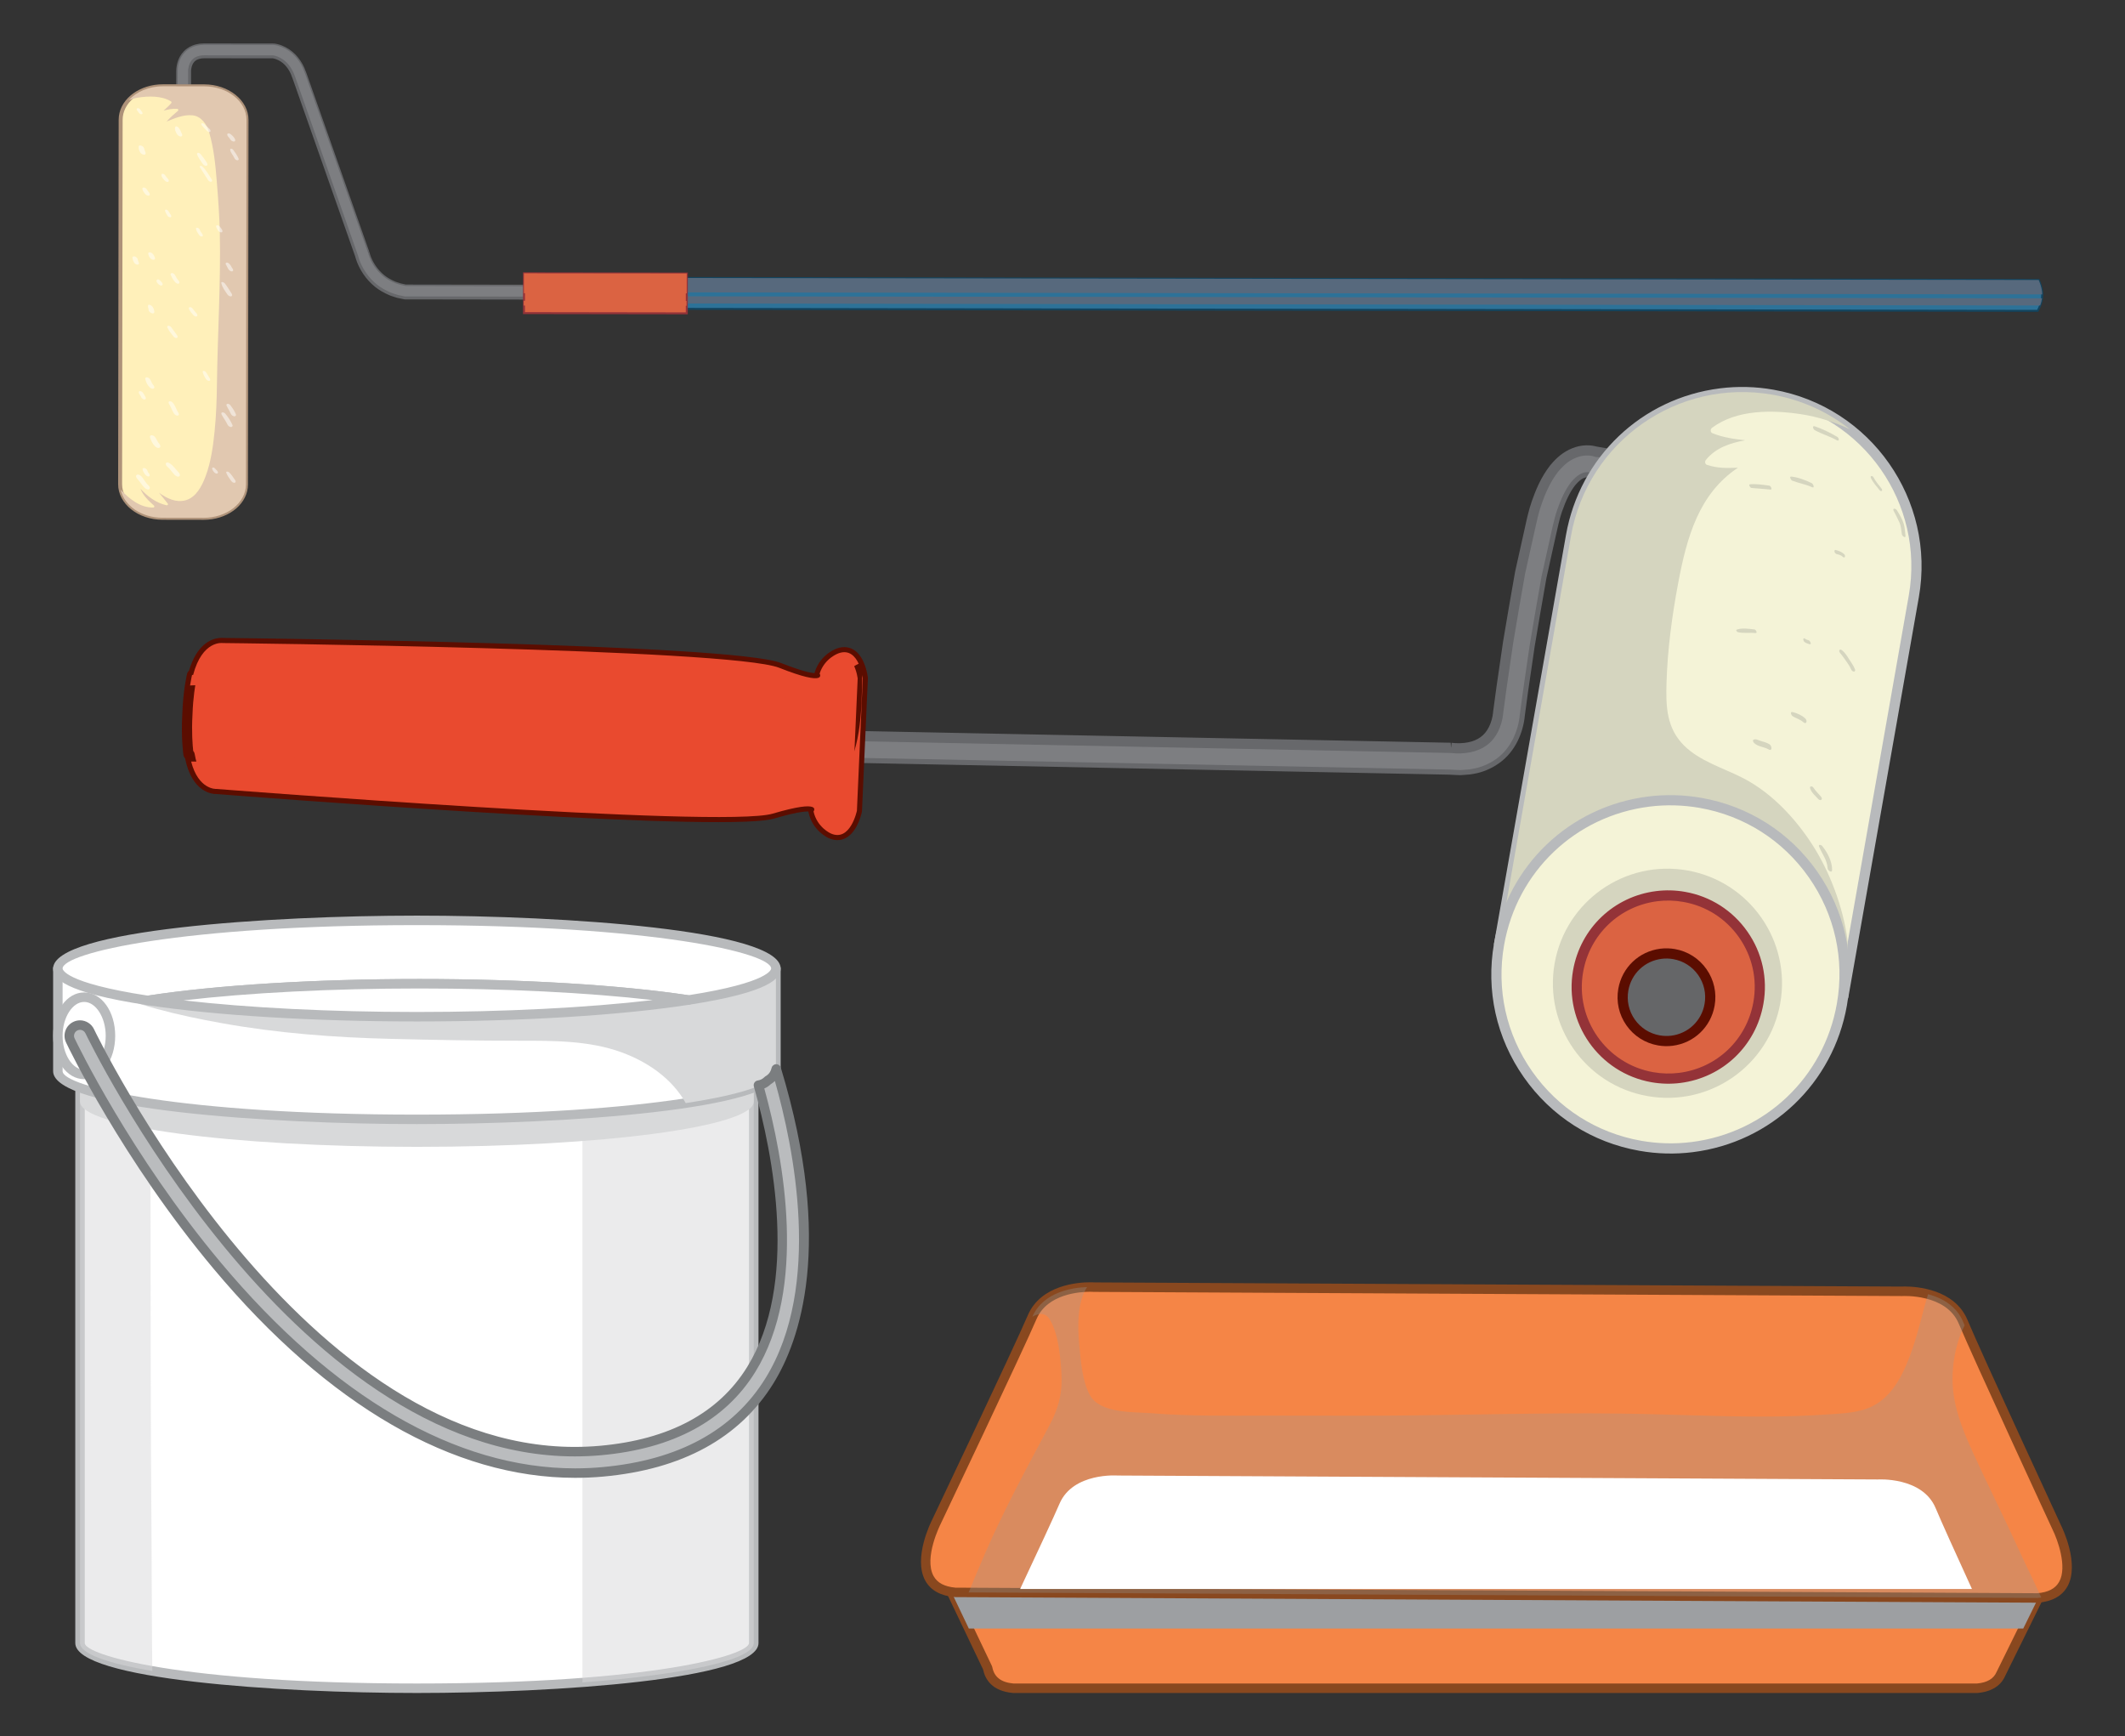 <?xml version="1.0" encoding="utf-8"?>
<!-- Generator: Adobe Illustrator 27.5.0, SVG Export Plug-In . SVG Version: 6.00 Build 0)  -->
<svg version="1.1" id="Layer_1" xmlns="http://www.w3.org/2000/svg" xmlns:xlink="http://www.w3.org/1999/xlink" x="0px" y="0px"
	 viewBox="0 0 407.956 333.294" style="enable-background:new 0 0 407.956 333.294;" xml:space="preserve">
<rect x="0" y="0" width="407.956" height="333.294" fill="#333333" stroke="none"/>
<g>
	<g>
		<g>
			<g>
				<g>
					<path style="fill:#7D7E81;" d="M124.421,54.972l-0.004,2.28c0,0-7.991-0.014-19.977-0.03c-5.994-0.009-12.986-0.02-20.479-0.03
						c-1.873-0.004-3.777-0.006-5.704-0.008l-0.404,0l-0.159-0.002l-0.134-0.028l-0.222-0.046l-0.778-0.164
						c-0.261-0.045-0.515-0.136-0.769-0.218c-0.256-0.084-0.513-0.164-0.767-0.255c-0.998-0.418-1.973-0.934-2.834-1.629
						c-0.856-0.694-1.612-1.513-2.227-2.427c-0.612-0.923-1.102-1.898-1.427-3.003l-0.056-0.203
						c-0.008-0.033,0.001-0.003-0.027-0.085l-0.124-0.354l-0.248-0.704l-0.497-1.412l-0.994-2.827
						c-2.652-7.543-5.305-15.083-7.792-22.153c-0.621-1.767-1.232-3.505-1.831-5.206c-0.301-0.843-0.594-1.736-0.881-2.405
						c-0.313-0.703-0.732-1.318-1.225-1.825c-0.493-0.504-1.081-0.882-1.696-1.121c-0.154-0.059-0.309-0.109-0.461-0.145
						c-0.077-0.019-0.149-0.035-0.218-0.048c-0.096-0.014-0.029-0.007-0.122-0.01c-0.409,0-0.818,0-1.221-0.001
						c-1.615-0.002-3.176-0.006-4.674-0.007c-1.498-0.002-2.935-0.004-4.301-0.006c-0.682-0.002-1.347-0.004-1.994-0.003
						c-0.321,0.001-0.64-0.001-0.951,0.001c-0.127,0.007-0.251,0.015-0.374,0.023l-0.186,0.01l-0.169,0.035
						c-0.926,0.151-1.469,0.627-1.791,1.3c-0.158,0.337-0.251,0.723-0.289,1.087c-0.009,0.085-0.014,0.193-0.016,0.232
						c0,0.123,0,0.245,0.001,0.364c-0.001,0.232-0.002,0.455-0.001,0.672c-0.005,3.497-0.009,5.495-0.009,5.495l-2.279-0.003
						c0,0,0.002-1.998,0.008-5.495c0.001-0.217,0.001-0.443,0.001-0.672c0.001-0.112,0.001-0.224-0.001-0.337
						c0.003-0.194,0.012-0.325,0.028-0.479c0.062-0.595,0.204-1.207,0.491-1.828c0.285-0.615,0.739-1.231,1.357-1.696
						c0.612-0.462,1.364-0.781,2.105-0.885l0.281-0.053l0.276-0.017c0.184-0.011,0.371-0.022,0.559-0.033
						c0.315,0.001,0.636,0,0.96,0.001c0.646,0.001,1.312,0.002,1.995,0.002c1.366,0.003,2.802,0.004,4.301,0.006
						c1.497,0.003,3.057,0.004,4.675,0.008c0.402,0,0.811,0.002,1.221,0.003c0.112-0.009,0.384,0.018,0.492,0.041
						c0.136,0.022,0.264,0.05,0.388,0.081c0.25,0.062,0.491,0.139,0.726,0.228c0.939,0.362,1.804,0.928,2.513,1.651
						c0.705,0.722,1.271,1.577,1.675,2.482c0.405,0.951,0.657,1.758,0.964,2.612c0.598,1.7,1.209,3.437,1.831,5.203
						c2.485,7.064,5.136,14.6,7.785,22.136l0.993,2.825l0.496,1.411l0.248,0.705l0.124,0.352c0.011,0.036,0.069,0.18,0.085,0.27
						l0.042,0.156c0.233,0.806,0.641,1.629,1.125,2.353c0.491,0.728,1.087,1.373,1.757,1.92c0.675,0.544,1.447,0.946,2.242,1.286
						l0.62,0.203c0.207,0.067,0.41,0.145,0.629,0.177l0.642,0.137l0.133,0.028c0.034,0.007,0.056,0.011,0.064,0.009l0.318,0.001
						c1.929,0.002,3.832,0.004,5.706,0.009c7.492,0.011,14.484,0.021,20.478,0.03C116.429,54.96,124.421,54.972,124.421,54.972z"/>
					<path style="fill:#67686B;" d="M124.7,57.287c-0.017,0.141-0.137,0.25-0.284,0.249l-46.724-0.069
						c-0.019,0-0.038-0.001-0.056-0.007l-1.134-0.238c-0.231-0.038-0.458-0.114-0.679-0.186l-0.366-0.119
						c-0.176-0.058-0.353-0.115-0.528-0.177c-1.184-0.497-2.134-1.044-2.918-1.676c-0.89-0.721-1.658-1.559-2.284-2.492
						c-0.676-1.015-1.154-2.023-1.465-3.08l-0.077-0.275L56.698,16.561c-0.077-0.218-0.155-0.441-0.234-0.662
						c-0.222-0.636-0.432-1.238-0.641-1.724c-0.291-0.657-0.684-1.244-1.166-1.739c-0.449-0.458-1.001-0.823-1.596-1.053
						c-0.148-0.057-0.291-0.102-0.425-0.134c-0.072-0.018-0.137-0.033-0.201-0.044l-0.048-0.007l-0.322,0.001l-12.842-0.017
						l-0.525,0.03l-0.148,0.031c-0.775,0.127-1.278,0.491-1.591,1.144c-0.125,0.264-0.214,0.587-0.256,0.931l-0.007,0.062
						c-0.009,0.078-0.012,0.174-0.014,0.212l-0.008,6.522c-0.004,0.157-0.128,0.287-0.286,0.285l-2.28-0.003
						c-0.157,0.001-0.284-0.127-0.285-0.285l0.009-6.5c0.002-0.21,0.013-0.348,0.028-0.511l0.014-0.123
						c0.08-0.653,0.244-1.24,0.502-1.797c0.234-0.502,0.674-1.225,1.444-1.805c0.655-0.494,1.449-0.828,2.236-0.939l0.27-0.051
						L39.2,8.332l13.169,0.017c0.125-0.011,0.426,0.021,0.549,0.047c0.131,0.021,0.265,0.05,0.398,0.084
						c0.254,0.062,0.503,0.14,0.759,0.237c0.978,0.378,1.881,0.972,2.614,1.718c0.708,0.724,1.306,1.611,1.732,2.567
						c0.299,0.7,0.515,1.326,0.725,1.93c0.08,0.233,0.162,0.465,0.247,0.701l11.478,32.633l-0.254,0.139l0.268-0.096
						c0.025,0.069,0.066,0.186,0.082,0.268l0.037,0.136c0.215,0.743,0.592,1.528,1.087,2.267c0.465,0.691,1.037,1.315,1.7,1.857
						c0.571,0.461,1.262,0.858,2.173,1.247l0.727,0.236c0.157,0.053,0.303,0.103,0.453,0.125l0.792,0.172
						c0,0,0.003-0.001,0.005-0.001l46.479,0.069c0.076,0,0.148,0.03,0.202,0.084c0.053,0.053,0.083,0.126,0.082,0.202l-0.003,2.279
						C124.702,57.263,124.701,57.275,124.7,57.287z M77.724,56.896l6.238,0.01l40.17,0.059l0.002-1.708l-46.18-0.068
						c-0.052,0.003-0.101-0.006-0.146-0.019l-0.767-0.162c-0.181-0.027-0.359-0.086-0.531-0.144l-0.748-0.246
						c-0.984-0.419-1.717-0.841-2.33-1.336c-0.709-0.578-1.319-1.245-1.815-1.982c-0.527-0.788-0.93-1.63-1.163-2.431l-0.044-0.163
						c-0.016-0.076-0.046-0.156-0.063-0.205l-1.877-5.337l-9.617-27.339c-0.084-0.236-0.166-0.471-0.248-0.706
						c-0.207-0.595-0.422-1.21-0.709-1.888c-0.398-0.89-0.958-1.72-1.618-2.395c-0.674-0.688-1.509-1.236-2.409-1.584
						c-0.234-0.089-0.461-0.16-0.692-0.217c-0.119-0.03-0.239-0.055-0.366-0.077c-0.101-0.022-0.346-0.045-0.422-0.038L39.216,8.903
						l-0.817,0.049L38.151,9c-0.706,0.101-1.406,0.395-1.986,0.833c-0.675,0.508-1.063,1.145-1.269,1.589
						c-0.232,0.5-0.38,1.032-0.453,1.626l-0.013,0.111c-0.014,0.144-0.023,0.269-0.026,0.454l-0.002,1.007l-0.007,5.208l1.708,0.002
						l0.009-6.246c0.002-0.058,0.008-0.171,0.017-0.263l0.008-0.071c0.05-0.403,0.157-0.787,0.307-1.106
						c0.397-0.828,1.051-1.304,2.003-1.461l0.158-0.033c0.014-0.003,0.029-0.005,0.044-0.005l0.557-0.033l13.205,0.018
						c0.017,0,0.057,0.003,0.072,0.006l0.044,0.007c0.081,0.014,0.162,0.031,0.246,0.053c0.153,0.037,0.32,0.089,0.493,0.155
						c0.671,0.261,1.293,0.67,1.799,1.188c0.53,0.543,0.96,1.186,1.281,1.909c0.218,0.507,0.431,1.118,0.657,1.765
						c0.076,0.219,0.153,0.441,0.231,0.659l11.504,32.705c0.002,0.007,0.013,0.037,0.014,0.046l0.058,0.216
						c0.292,0.996,0.747,1.952,1.389,2.917c0.593,0.885,1.324,1.68,2.168,2.365c0.742,0.598,1.647,1.116,2.765,1.587
						c0.156,0.055,0.327,0.111,0.499,0.167l0.368,0.119c0.21,0.07,0.408,0.134,0.607,0.168L77.724,56.896z"/>
				</g>
				<path style="fill:#7D7E81;" d="M124.421,54.972l-0.002,1.139c0,0-7.992-0.012-19.977-0.029
					c-5.994-0.008-12.987-0.02-20.478-0.03c-1.874-0.003-3.777-0.006-5.705-0.008c-0.486,0.044-0.953-0.124-1.428-0.208
					c-0.241-0.04-0.468-0.123-0.7-0.199l-0.693-0.228c-0.896-0.379-1.769-0.839-2.537-1.459c-1.529-1.235-2.693-2.943-3.268-4.85
					c-0.622-1.889-1.313-3.765-1.967-5.652c-2.652-7.539-5.304-15.078-7.789-22.144c-0.621-1.767-1.233-3.505-1.831-5.205
					c-0.304-0.848-0.577-1.698-0.923-2.509c-0.357-0.804-0.851-1.539-1.448-2.153c-0.602-0.613-1.328-1.085-2.104-1.385
					c-0.39-0.142-0.793-0.268-1.205-0.277c-0.411-0.001-0.818-0.001-1.221-0.002c-1.616-0.003-3.177-0.006-4.675-0.007
					c-1.5-0.002-2.936-0.004-4.299-0.007c-0.684-0.002-1.35-0.002-1.997-0.004c-0.645,0-1.278-0.021-1.877,0.085
					c-0.604,0.084-1.16,0.334-1.613,0.671c-0.455,0.342-0.792,0.795-1.015,1.272c-0.222,0.477-0.34,0.977-0.389,1.456
					c-0.042,0.481-0.013,0.942-0.023,1.379c-0.006,3.497-0.008,5.494-0.008,5.494l-1.139-0.001c0,0,0.002-1.998,0.008-5.495
					c0.001-0.217,0.001-0.443,0.001-0.672c0.001-0.112,0.001-0.224-0.001-0.337c0.003-0.194,0.012-0.325,0.028-0.479
					c0.062-0.595,0.204-1.207,0.491-1.828c0.285-0.615,0.739-1.231,1.357-1.696c0.612-0.462,1.364-0.781,2.105-0.885l0.281-0.053
					l0.276-0.017c0.184-0.011,0.371-0.022,0.559-0.033c0.315,0.001,0.636,0,0.96,0.001c0.646,0.001,1.312,0.002,1.995,0.002
					c1.366,0.003,2.802,0.004,4.301,0.006c1.497,0.003,3.057,0.004,4.675,0.008c0.402,0,0.811,0.002,1.221,0.003
					c0.112-0.009,0.384,0.018,0.492,0.041c0.136,0.022,0.264,0.05,0.388,0.081c0.25,0.062,0.491,0.139,0.726,0.228
					c0.939,0.362,1.804,0.928,2.513,1.651c0.705,0.722,1.271,1.577,1.675,2.482c0.405,0.951,0.657,1.758,0.964,2.612
					c0.598,1.7,1.209,3.437,1.831,5.203c2.485,7.064,5.136,14.6,7.785,22.136l0.993,2.825l0.496,1.411l0.248,0.705l0.124,0.352
					c0.011,0.036,0.069,0.18,0.085,0.27l0.042,0.156c0.233,0.806,0.641,1.629,1.125,2.353c0.491,0.728,1.087,1.373,1.757,1.92
					c0.675,0.544,1.447,0.946,2.242,1.286l0.62,0.203c0.207,0.067,0.41,0.145,0.629,0.177l0.642,0.137l0.133,0.028
					c0.034,0.007,0.056,0.011,0.064,0.009l0.318,0.001c1.929,0.002,3.832,0.004,5.706,0.009c7.492,0.011,14.484,0.021,20.478,0.03
					C116.429,54.96,124.421,54.972,124.421,54.972z"/>
			</g>
			<g>
				<g>
					<path style="fill:#FFF0BA;" d="M23.163,22.982L23.06,92.936c-0.005,3.553,3.633,6.44,8.129,6.447l7.89,0.012
						c4.493,0.006,8.14-2.869,8.145-6.423l0.104-69.955c0.005-3.555-3.633-6.44-8.128-6.446l-7.889-0.012
						C26.815,16.551,23.168,19.427,23.163,22.982z"/>
					<path style="fill:#AE9279;" d="M47.563,93.642L47.563,93.642c-0.431,3.503-4.081,6.14-8.485,6.134l-7.89-0.013
						c-4.697-0.006-8.514-3.07-8.508-6.827l0.102-69.954c0.001-0.223,0.015-0.449,0.042-0.671c0.431-3.503,4.08-6.139,8.486-6.133
						l7.889,0.012c4.697,0.007,8.514,3.07,8.51,6.827l-0.105,69.956C47.604,93.196,47.59,93.421,47.563,93.642z M23.58,22.403
						c-0.024,0.191-0.036,0.386-0.037,0.579l-0.103,69.954c-0.004,3.338,3.471,6.059,7.748,6.067l7.891,0.011
						c4.021,0.007,7.343-2.343,7.728-5.464l0-0.001c0.023-0.189,0.036-0.385,0.037-0.577l0.102-69.956
						c0.006-3.338-3.471-6.059-7.747-6.065l-7.889-0.012C27.287,16.932,23.965,19.282,23.58,22.403z"/>
				</g>
				<path style="fill:#E1C8B0;" d="M24.704,19.231c0.545-0.204,1.101-0.374,1.681-0.474c1.99-0.339,4.679-0.414,6.443,0.712
					c0.124,0.08,0.136,0.234,0.042,0.34c-0.447,0.52-0.971,0.962-1.462,1.436c0.854-0.239,1.699-0.423,2.609-0.357
					c0.172,0.013,0.309,0.238,0.153,0.372c-0.77,0.659-1.529,1.321-2.199,2.076c1.579-0.645,3.261-1.365,4.962-1.205
					c1.71,0.161,2.773,1.742,3.219,3.267c0.891,3.038,1.208,6.201,1.461,9.346c0.268,3.346,0.522,6.686,0.589,10.044
					c0.195,9.607-0.429,19.214-0.551,28.818c-0.038,3.073-0.143,6.149-0.455,9.209c-0.299,2.923-0.706,5.937-1.76,8.698
					c-0.684,1.789-1.778,3.939-3.782,4.504c-1.831,0.516-3.623-0.342-5.135-1.44c0.563,0.697,1.148,1.379,1.693,2.092
					c0.125,0.164-0.08,0.357-0.244,0.32c-2.002-0.461-3.627-1.688-4.997-3.16c0.492,1.295,1.579,2.305,2.602,3.227
					c0.146,0.13,0.027,0.367-0.155,0.369c-2.457,0.028-4.542-1.604-6.239-3.42c0.641,3.043,3.976,5.37,8.009,5.376l7.89,0.012
					c4.493,0.006,8.14-2.869,8.145-6.423l0.104-69.955c0.005-3.555-3.633-6.44-8.128-6.446l-7.889-0.012
					C28.589,16.554,26.185,17.611,24.704,19.231z"/>
				<g>
					<path style="opacity:0.5;fill:#FFFFFF;" d="M26.279,91.133c-0.302,0.151-0.12,0.575,0.051,0.748
						c0.572,0.581,0.928,1.329,1.565,1.855c0.185,0.152,0.602,0.357,0.802,0.11c0.204-0.251-0.09-0.605-0.272-0.762
						c-0.51-0.441-0.789-1.129-1.252-1.623C26.972,91.246,26.588,90.979,26.279,91.133z"/>
					<path style="opacity:0.5;fill:#FFFFFF;" d="M27.388,90.2c0.124,0.366,0.298,0.701,0.568,0.98
						c0.153,0.159,0.437,0.362,0.672,0.245c0.227-0.113,0.086-0.429-0.04-0.559c-0.15-0.158-0.219-0.308-0.299-0.541
						c-0.082-0.245-0.347-0.455-0.603-0.491C27.449,89.801,27.313,89.976,27.388,90.2z"/>
					<path style="opacity:0.5;fill:#FFFFFF;" d="M31.887,88.878c-0.19,0.233,0.081,0.58,0.259,0.723
						c0.531,0.429,0.882,1.039,1.356,1.527c0.202,0.207,0.57,0.475,0.877,0.321c0.297-0.148,0.117-0.562-0.05-0.734
						c-0.618-0.636-1.043-1.367-1.823-1.833C32.339,88.784,32.034,88.695,31.887,88.878z"/>
					<path style="opacity:0.5;fill:#FFFFFF;" d="M28.806,84.001c0.208,0.574,0.46,1.147,0.882,1.599
						c0.208,0.222,0.608,0.498,0.93,0.338c0.312-0.157,0.12-0.594-0.056-0.775c-0.156-0.161-0.208-0.264-0.333-0.496
						c-0.119-0.22-0.235-0.437-0.366-0.65c-0.147-0.236-0.405-0.435-0.686-0.473C28.885,83.504,28.705,83.723,28.806,84.001z"/>
					<path style="opacity:0.5;fill:#FFFFFF;" d="M32.442,77.515c0.376,0.587,0.579,1.259,0.951,1.847
						c0.143,0.228,0.431,0.449,0.715,0.414c0.278-0.034,0.265-0.333,0.147-0.52c-0.404-0.631-0.58-1.382-1.081-1.954
						c-0.14-0.159-0.371-0.306-0.593-0.279C32.319,77.055,32.331,77.338,32.442,77.515z"/>
					<path style="opacity:0.5;fill:#FFFFFF;" d="M27.887,72.714c0.118,0.583,0.371,1.139,0.787,1.572
						c0.186,0.192,0.528,0.437,0.812,0.295c0.276-0.137,0.107-0.519-0.047-0.678c-0.014-0.013-0.109-0.126-0.122-0.136
						c-0.054-0.079-0.101-0.162-0.145-0.248c-0.08-0.154-0.208-0.468-0.329-0.673c-0.121-0.209-0.363-0.383-0.603-0.416
						C28.069,72.405,27.842,72.502,27.887,72.714z"/>
					<path style="opacity:0.5;fill:#FFFFFF;" d="M26.709,75.551c0.119,0.223,0.293,0.411,0.381,0.651
						c0.086,0.241,0.339,0.448,0.595,0.484c0.231,0.031,0.374-0.141,0.293-0.363c-0.118-0.322-0.328-0.572-0.486-0.868
						c-0.112-0.214-0.404-0.408-0.652-0.378C26.58,75.11,26.617,75.377,26.709,75.551z"/>
					<path style="opacity:0.5;fill:#FFFFFF;" d="M32.129,62.865c0.286,0.641,0.761,1.179,1.182,1.735
						c0.132,0.173,0.454,0.354,0.672,0.245c0.242-0.12,0.067-0.417-0.038-0.56c-0.371-0.5-0.724-1.018-1.108-1.51
						c-0.115-0.147-0.343-0.275-0.534-0.252C32.134,62.545,32.061,62.715,32.129,62.865z"/>
					<path style="opacity:0.5;fill:#FFFFFF;" d="M28.406,58.739c-0.006,0.251,0.112,0.478,0.122,0.727
						c0.011,0.298,0.33,0.566,0.589,0.658c0.231,0.081,0.522,0.031,0.511-0.268c-0.015-0.41-0.175-0.812-0.462-1.107
						C28.99,58.569,28.417,58.27,28.406,58.739z"/>
					<path style="opacity:0.5;fill:#FFFFFF;" d="M32.773,52.77c0.23,0.505,0.489,1.007,0.875,1.414
						c0.155,0.163,0.444,0.366,0.68,0.248c0.229-0.115,0.089-0.435-0.04-0.567c-0.305-0.313-0.486-0.703-0.691-1.083
						c-0.101-0.186-0.328-0.341-0.536-0.369C32.849,52.383,32.673,52.554,32.773,52.77z"/>
					<path style="opacity:0.5;fill:#FFFFFF;" d="M28.586,48.464c-0.21,0.104-0.127,0.351-0.047,0.507
						c-0.057-0.11,0.036,0.135,0.048,0.17c0.053,0.15,0.141,0.275,0.24,0.396c0.162,0.201,0.532,0.424,0.796,0.292
						c0.232-0.116,0.138-0.38,0.024-0.562c-0.003-0.01-0.006-0.017-0.01-0.032c-0.021-0.055-0.037-0.107-0.061-0.16
						c-0.087-0.185-0.201-0.317-0.354-0.449C29.066,48.493,28.789,48.362,28.586,48.464z"/>
					<path style="opacity:0.5;fill:#FFFFFF;" d="M36.317,59.39c0.207,0.404,0.486,0.766,0.804,1.09
						c0.152,0.156,0.431,0.358,0.663,0.242c0.224-0.112,0.088-0.425-0.038-0.554c-0.292-0.298-0.521-0.644-0.785-0.966
						c-0.119-0.142-0.329-0.267-0.522-0.244C36.196,58.988,36.236,59.232,36.317,59.39z"/>
					<path style="opacity:0.5;fill:#FFFFFF;" d="M30.076,53.782c-0.116,0.275,0.121,0.549,0.302,0.73
						c0.166,0.168,0.463,0.385,0.713,0.26c0.239-0.12,0.096-0.456-0.043-0.595c-0.035-0.034-0.069-0.072-0.104-0.109
						c-0.014-0.019-0.028-0.036-0.044-0.053c-0.024-0.025-0.04-0.04-0.057-0.057C30.706,53.746,30.223,53.429,30.076,53.782z"/>
					<path style="opacity:0.5;fill:#FFFFFF;" d="M25.424,49.487c0.017,0.323,0.16,0.605,0.3,0.889
						c0.119,0.237,0.457,0.451,0.725,0.419c0.299-0.036,0.244-0.333,0.149-0.525c-0.067-0.134-0.123-0.265-0.131-0.413
						c-0.015-0.284-0.31-0.536-0.558-0.623C25.692,49.158,25.409,49.204,25.424,49.487z"/>
					<path style="opacity:0.5;fill:#FFFFFF;" d="M31.679,40.438c0.071,0.363,0.277,0.61,0.438,0.931
						c0.095,0.192,0.368,0.365,0.586,0.339c0.234-0.028,0.205-0.271,0.119-0.426c-0.147-0.261-0.348-0.487-0.486-0.754
						c-0.076-0.144-0.255-0.263-0.414-0.285C31.803,40.228,31.65,40.292,31.679,40.438z"/>
					<path style="opacity:0.5;fill:#FFFFFF;" d="M27.348,36.371c0.112,0.332,0.312,0.633,0.551,0.887
						c0.164,0.174,0.477,0.393,0.729,0.266c0.247-0.123,0.095-0.466-0.043-0.609c-0.154-0.159-0.249-0.346-0.369-0.53
						c-0.128-0.192-0.33-0.357-0.564-0.389C27.408,35.962,27.27,36.142,27.348,36.371z"/>
					<path style="opacity:0.5;fill:#FFFFFF;" d="M30.985,33.581c-0.005,0.418,0.363,0.784,0.635,1.065
						c0.155,0.157,0.437,0.361,0.672,0.245c0.222-0.111,0.091-0.432-0.04-0.561c-0.206-0.203-0.349-0.409-0.515-0.646
						c-0.113-0.159-0.273-0.298-0.476-0.326C31.102,33.335,30.987,33.417,30.985,33.581z"/>
					<path style="opacity:0.5;fill:#FFFFFF;" d="M26.639,28.102c-0.076,0.426,0.067,0.749,0.257,1.122
						c0.135,0.265,0.51,0.507,0.814,0.47c0.336-0.04,0.272-0.373,0.166-0.591c0.023,0.046,0.018,0.038-0.013-0.026
						c-0.025-0.059-0.046-0.117-0.066-0.177c-0.034-0.097-0.068-0.204-0.088-0.305c-0.05-0.252-0.213-0.451-0.438-0.578
						C27.111,27.924,26.691,27.81,26.639,28.102z"/>
					<path style="opacity:0.5;fill:#FFFFFF;" d="M38.404,32.142c0.488,0.813,1.027,1.596,1.526,2.403
						c0.118,0.192,0.364,0.377,0.602,0.348c0.235-0.029,0.22-0.281,0.123-0.438c-0.552-0.884-1.061-1.815-1.846-2.517
						C38.606,31.757,38.209,31.819,38.404,32.142z"/>
					<path style="opacity:0.5;fill:#FFFFFF;" d="M37.838,29.667c0.238,0.641,0.694,1.161,1.046,1.737
						c0.141,0.232,0.438,0.454,0.723,0.418c0.285-0.034,0.265-0.337,0.15-0.525c-0.368-0.602-0.779-1.182-1.239-1.716
						c-0.119-0.139-0.323-0.265-0.513-0.241C37.836,29.361,37.783,29.521,37.838,29.667z"/>
					<path style="opacity:0.5;fill:#FFFFFF;" d="M33.631,24.398c-0.145,0.457,0.111,0.974,0.354,1.359
						c0.154,0.243,0.46,0.48,0.765,0.443c0.297-0.036,0.282-0.359,0.156-0.555c-0.103-0.164-0.164-0.334-0.232-0.516
						c-0.09-0.247-0.234-0.444-0.404-0.643C34.15,24.346,33.726,24.102,33.631,24.398z"/>
					<path style="opacity:0.5;fill:#FFFFFF;" d="M38.73,23.657c-0.185,0.093-0.057,0.328,0.031,0.436
						c0.286,0.357,0.608,0.676,0.927,1.002c0.144,0.146,0.404,0.336,0.622,0.227c0.207-0.103,0.085-0.399-0.037-0.518
						c-0.36-0.355-0.712-0.715-1.104-1.035C39.058,23.68,38.872,23.586,38.73,23.657z"/>
					<path style="opacity:0.5;fill:#FFFFFF;" d="M42.556,79.587c0.319,0.638,0.791,1.181,1.08,1.841
						c0.116,0.266,0.364,0.498,0.662,0.538c0.241,0.033,0.434-0.157,0.326-0.403c-0.35-0.786-0.822-1.52-1.382-2.174
						C42.97,79.069,42.272,79.019,42.556,79.587z"/>
					<path style="opacity:0.5;fill:#FFFFFF;" d="M43.494,77.856c0.234,0.52,0.572,0.985,0.79,1.511
						c0.111,0.27,0.372,0.502,0.669,0.544c0.251,0.035,0.433-0.159,0.331-0.407c-0.268-0.645-0.648-1.187-1.069-1.738
						c-0.118-0.151-0.349-0.279-0.543-0.255C43.502,77.531,43.427,77.705,43.494,77.856z"/>
					<path style="opacity:0.5;fill:#FFFFFF;" d="M38.91,71.38c0.1,0.497,0.348,0.941,0.624,1.364
						c0.129,0.198,0.375,0.394,0.627,0.363c0.242-0.029,0.234-0.294,0.128-0.455c-0.275-0.422-0.478-0.869-0.793-1.266
						c-0.081-0.101-0.218-0.181-0.347-0.201C39.033,71.171,38.881,71.237,38.91,71.38z"/>
					<path style="opacity:0.5;fill:#FFFFFF;" d="M43.451,90.782c0.218,0.548,0.567,1.034,0.917,1.507
						c0.15,0.203,0.384,0.415,0.66,0.381c0.244-0.03,0.257-0.312,0.135-0.478c-0.395-0.537-0.707-1.113-1.214-1.559
						C43.789,90.491,43.31,90.428,43.451,90.782z"/>
					<path style="opacity:0.5;fill:#FFFFFF;" d="M40.74,90.018c0.076,0.241,0.2,0.441,0.371,0.626
						c0.137,0.151,0.409,0.334,0.621,0.228c0.277-0.137-0.003-0.491-0.132-0.613c-0.01-0.01-0.014-0.011-0.02-0.017
						c-0.006-0.008-0.016-0.018-0.036-0.04c-0.07-0.069-0.109-0.098-0.167-0.176c-0.101-0.138-0.235-0.26-0.414-0.285
						C40.781,89.717,40.686,89.85,40.74,90.018z"/>
					<path style="opacity:0.5;fill:#FFFFFF;" d="M42.487,54.336c0.17,0.806,0.695,1.47,1.145,2.144
						c0.148,0.222,0.421,0.443,0.708,0.409c0.271-0.034,0.265-0.331,0.144-0.514c-0.45-0.682-0.849-1.394-1.364-2.029
						C43.019,54.218,42.405,53.948,42.487,54.336z"/>
					<path style="opacity:0.5;fill:#FFFFFF;" d="M43.426,50.426c-0.151,0.075-0.121,0.286-0.037,0.4
						c0.217,0.295,0.312,0.693,0.573,0.986c0.15,0.165,0.448,0.363,0.681,0.247c0.231-0.114,0.085-0.432-0.04-0.567
						c-0.068-0.073-0.165-0.266-0.24-0.409c-0.106-0.206-0.26-0.378-0.434-0.531C43.807,50.446,43.585,50.346,43.426,50.426z"/>
					<path style="opacity:0.5;fill:#FFFFFF;" d="M37.625,43.914c0.081,0.455,0.322,0.777,0.572,1.152
						c0.12,0.179,0.339,0.358,0.57,0.329c0.216-0.026,0.215-0.268,0.116-0.413c-0.197-0.288-0.408-0.554-0.529-0.886
						c-0.061-0.168-0.217-0.306-0.383-0.364C37.836,43.683,37.588,43.706,37.625,43.914z"/>
					<path style="opacity:0.5;fill:#FFFFFF;" d="M41.501,43.562c0.077,0.237,0.212,0.431,0.324,0.649
						c0.112,0.22,0.423,0.421,0.674,0.392c0.274-0.034,0.235-0.312,0.139-0.491c-0.105-0.196-0.243-0.358-0.373-0.537
						c-0.123-0.167-0.282-0.312-0.496-0.34C41.551,43.203,41.438,43.36,41.501,43.562z"/>
					<path style="opacity:0.5;fill:#FFFFFF;" d="M44.183,28.738c0.081,0.609,0.578,1.042,0.81,1.589
						c0.094,0.219,0.302,0.409,0.543,0.442c0.203,0.028,0.354-0.129,0.268-0.33c-0.243-0.573-0.622-1.104-0.978-1.612
						c-0.097-0.138-0.234-0.257-0.407-0.281C44.298,28.53,44.164,28.595,44.183,28.738z"/>
					<path style="opacity:0.5;fill:#FFFFFF;" d="M43.743,25.632c-0.242,0.123-0.069,0.424,0.039,0.569
						c0.141,0.185,0.317,0.344,0.426,0.545c0.128,0.235,0.45,0.454,0.725,0.42c0.292-0.036,0.252-0.335,0.148-0.526
						c-0.183-0.34-0.462-0.627-0.764-0.861C44.168,25.663,43.933,25.537,43.743,25.632z"/>
					<path style="opacity:0.5;fill:#FFFFFF;" d="M26.336,20.788c-0.197,0.098-0.072,0.363,0.032,0.478
						c0.121,0.135,0.204,0.299,0.326,0.433c0.125,0.14,0.376,0.307,0.572,0.209c0.196-0.097,0.071-0.362-0.033-0.478
						c-0.121-0.133-0.203-0.298-0.326-0.434C26.782,20.858,26.532,20.691,26.336,20.788z"/>
				</g>
			</g>
		</g>
		<g>
			<g>
				<path style="fill:#2D7298;" d="M392.006,55.778c-0.117-0.714-0.339-1.386-0.623-2.032L129.036,53.36l-0.008,5.923l262.164,0.385
					C391.845,58.482,392.232,57.159,392.006,55.778z"/>
				<path style="fill:#13445E;" d="M392.221,57.24L392.221,57.24c-0.101,0.817-0.391,1.664-0.863,2.521l-0.055,0.097l-0.113,0.001
					l-262.353-0.386l0.01-6.304l0.189,0l262.472,0.386l0.051,0.113c0.315,0.716,0.523,1.398,0.636,2.078
					C392.273,56.234,392.283,56.736,392.221,57.24z M391.077,59.478c0.417-0.78,0.674-1.546,0.765-2.285l0,0
					c0.058-0.469,0.05-0.933-0.024-1.384c-0.101-0.614-0.284-1.227-0.56-1.873l-262.032-0.386l-0.008,5.543L391.077,59.478z"/>
			</g>
			<path style="fill:#57697D;" d="M392.006,55.778c-0.117-0.714-0.339-1.386-0.623-2.032L129.036,53.36l-0.004,2.757l263.037,0.388
				C392.065,56.265,392.046,56.023,392.006,55.778z"/>
			<path style="fill:#57697D;" d="M392.023,57.258l-262.992-0.386l-0.002,1.379l262.641,0.388
				C391.839,58.192,391.961,57.731,392.023,57.258z"/>
			<g>
				
					<rect x="112.408" y="40.676" transform="matrix(0.001 -1 1 0.001 59.755 172.447)" style="fill:#DB6342;" width="7.636" height="31.254"/>
				<path style="fill:#943338;" d="M132.037,60.335l-31.634-0.048l0.011-8.015l31.634,0.047L132.037,60.335z M100.784,59.908
					l30.873,0.046l0.01-7.256l-30.873-0.045L100.784,59.908z"/>
			</g>
			
				<rect x="114.32" y="38.767" transform="matrix(0.001 -1 1 0.001 61.698 170.559)" style="fill:#DB6342;" width="3.817" height="31.254"/>
			
				<rect x="115.764" y="42.604" transform="matrix(0.001 -1 1 0.001 57.827 174.373)" style="fill:#DB6342;" width="0.918" height="31.256"/>
		</g>
	</g>
	<g>
		<g>
			<g>
				<g>
					<path style="fill:#7D7E81;" d="M159.808,145.366l0.084-4.178l118.495,2.353l0.093,0.003l0.086,0.009
						c2.379,0.266,4.641-0.096,6.236-1.268c0.812-0.574,1.456-1.38,1.929-2.329c0.469-0.934,0.781-2.104,0.876-3.079l0.016-0.204
						c0.574-4.537,1.269-8.943,1.912-13.417c0.746-4.451,1.499-8.898,2.294-13.345l1.486-6.666c0.516-2.228,0.897-4.425,1.676-6.712
						c0.793-2.253,1.751-4.521,3.384-6.616c0.857-1.024,1.87-2.028,3.253-2.718c0.692-0.328,1.445-0.607,2.266-0.694
						c0.404-0.058,0.824-0.065,1.25-0.034c0.211,0.015,0.424,0.034,0.654,0.082c0.113,0.018,0.212,0.035,0.344,0.074
						c0.127,0.036,0.217,0.053,0.448,0.142l-0.41-0.12l16.613,2.926l-0.724,4.117l-16.614-2.926l-0.415-0.121l0.053,0.019
						l0.016,0.007c-0.008,0.038,0.126-0.385,0.059-0.169l-0.051,0.144c-0.021,0.05-0.017,0.011-0.025,0.021
						c-0.005-0.002-0.045-0.005-0.071-0.01c-0.046-0.016-0.114-0.017-0.182-0.023c-0.129-0.005-0.28-0.01-0.429,0.019
						c-0.297,0.019-0.613,0.148-0.933,0.293c-0.637,0.313-1.268,0.904-1.847,1.59c-1.139,1.457-1.993,3.365-2.682,5.336
						c-0.672,1.967-1.079,4.204-1.573,6.349l-1.441,6.482c-0.788,4.388-1.533,8.794-2.27,13.197
						c-0.631,4.411-1.333,8.876-1.887,13.249l-0.002,0.023c-0.164,1.696-0.584,3.165-1.305,4.649
						c-0.719,1.454-1.793,2.827-3.175,3.823c-1.372,0.981-2.964,1.668-4.545,1.923c-0.79,0.188-1.568,0.164-2.35,0.245
						c-0.769-0.012-1.522-0.065-2.281-0.104l0.187,0.011L159.808,145.366z"/>
					<path style="fill:#67686B;" d="M282.251,148.645c-0.346,0.043-0.687,0.064-1.025,0.085c-0.243,0.016-0.485,0.029-0.731,0.052
						c-0.039,0.005-0.073,0.006-0.111,0.006c-0.602-0.009-1.197-0.042-1.79-0.076l-0.279-0.015
						c-0.008,0.001-0.019-0.002-0.028-0.003l-118.498-2.349c-0.258-0.005-0.505-0.115-0.684-0.299
						c-0.181-0.188-0.277-0.439-0.275-0.698l0.085-4.176c0.011-0.542,0.452-0.967,0.996-0.961l118.494,2.354l0.1,0.004l0.062,0.986
						l0.112-0.973c2.269,0.255,4.252-0.13,5.544-1.082c0.671-0.476,1.215-1.138,1.632-1.978c0.392-0.78,0.693-1.829,0.78-2.739
						l0.014-0.184c0.412-3.241,0.882-6.424,1.337-9.503c0.195-1.323,0.392-2.646,0.58-3.975c0.681-4.051,1.471-8.739,2.302-13.38
						l1.495-6.707c0.132-0.573,0.255-1.137,0.378-1.7c0.359-1.651,0.728-3.359,1.327-5.113c0.753-2.136,1.754-4.619,3.539-6.904
						c0.816-0.976,1.937-2.17,3.586-2.991c0.918-0.437,1.703-0.68,2.486-0.778c0,0,0.109-0.014,0.116-0.015l0.069-0.009
						c0.421-0.053,0.878-0.063,1.354-0.03c0.25,0.017,0.51,0.042,0.787,0.102c0.129,0.023,0.255,0.047,0.411,0.092
						c0.019,0.006,0.038,0.01,0.058,0.018l16.489,2.906c0.256,0.043,0.483,0.19,0.632,0.403c0.149,0.212,0.206,0.476,0.161,0.73
						l-0.725,4.117c-0.093,0.533-0.595,0.884-1.135,0.793l-16.611-2.928c-0.033-0.004-0.071-0.015-0.105-0.024l-0.211-0.063
						c-0.036-0.004-0.076-0.009-0.112-0.022c-0.01-0.001-0.022-0.002-0.028-0.006c-0.124-0.006-0.132-0.013-0.326,0.011
						c-0.008,0.001-0.021,0.003-0.021,0.003l-0.007,0.001c-0.184,0.023-0.461,0.149-0.595,0.209c-0.283,0.139-0.796,0.492-1.5,1.331
						c-0.909,1.16-1.734,2.813-2.508,5.028c-0.483,1.417-0.837,3.043-1.182,4.617c-0.117,0.544-0.237,1.09-0.363,1.629l-1.436,6.475
						c-0.816,4.556-1.599,9.204-2.263,13.145c-0.19,1.333-0.389,2.691-0.59,4.053c-0.448,3.017-0.909,6.137-1.291,9.158
						c-0.169,1.789-0.617,3.373-1.396,4.979c-0.848,1.712-2.05,3.158-3.486,4.188c-1.532,1.096-3.244,1.82-4.961,2.098
						C282.732,148.573,282.491,148.615,282.251,148.645z M280.358,146.831c0.251-0.023,0.501-0.041,0.753-0.055
						c0.468-0.029,0.938-0.05,1.415-0.162c1.466-0.238,2.931-0.862,4.197-1.767c1.173-0.845,2.166-2.043,2.867-3.462
						c0.676-1.385,1.061-2.754,1.208-4.309c0.39-3.094,0.852-6.223,1.3-9.251c0.202-1.359,0.403-2.715,0.597-4.068
						c0.665-3.968,1.449-8.624,2.273-13.228l1.45-6.521c0.123-0.539,0.242-1.078,0.359-1.614c0.356-1.629,0.72-3.312,1.246-4.838
						c0.845-2.428,1.77-4.267,2.835-5.623c0.774-0.92,1.485-1.527,2.19-1.869c0.357-0.161,0.744-0.324,1.166-0.377
						c0.009-0.001,0.048-0.004,0.082-0.008l0.061-0.01c0.096-0.012,0.192-0.016,0.285-0.019c0.408-0.311,0.983-0.208,1.292,0.161
						c0.014,0.016,0.026,0.034,0.039,0.052l15.297,2.694l0.387-2.187l-14.936-2.634c-0.101,0.008-0.267,0.008-0.399-0.03
						l-0.415-0.119c-0.039-0.012-0.079-0.023-0.114-0.041c-0.048-0.011-0.09-0.018-0.134-0.022
						c-0.247-0.056-0.417-0.064-0.581-0.076c-0.352-0.028-0.678-0.021-0.974,0.016c-0.006,0.001-0.091,0.016-0.108,0.014
						l-0.007,0.001c-0.644,0.081-1.24,0.271-1.942,0.606c-1.311,0.651-2.251,1.659-2.924,2.463c-1.588,2.039-2.517,4.334-3.21,6.313
						c-0.558,1.64-0.901,3.218-1.265,4.888c-0.124,0.574-0.247,1.146-0.38,1.721l-1.483,6.654c-0.823,4.593-1.61,9.272-2.286,13.298
						c-0.186,1.308-0.383,2.634-0.579,3.961c-0.455,3.067-0.921,6.24-1.325,9.417l-0.012,0.159
						c-0.117,1.171-0.481,2.451-0.978,3.438c-0.56,1.129-1.313,2.033-2.234,2.691c-1.685,1.235-4.144,1.75-6.912,1.443
						l-117.609-2.34l-0.044,2.22l117.199,2.326c0.053-0.007,0.108-0.008,0.161-0.003l0.158,0.006
						c0.034,0.003,0.069,0.004,0.106,0.009l0.271,0.013C279.255,146.79,279.802,146.818,280.358,146.831z"/>
				</g>
				<path style="fill:#7D7E81;" d="M159.808,145.366l0.041-2.09l118.491,2.352l0,0c2.653,0.297,5.516-0.058,7.707-1.665
					c2.215-1.594,3.375-4.293,3.643-6.944l0.012-0.109c0.564-4.457,1.262-8.89,1.9-13.332c0.739-4.428,1.492-8.857,2.281-13.275
					l1.463-6.571c0.504-2.187,0.898-4.403,1.623-6.53c0.744-2.113,1.647-4.205,3.034-5.979c0.716-0.855,1.539-1.651,2.55-2.155
					c1.001-0.491,2.186-0.701,3.266-0.365l0,0l16.611,2.929l-0.361,2.057l-16.614-2.926l-0.415-0.121l0.053,0.019l0.016,0.007
					c-0.008,0.038,0.126-0.385,0.059-0.169l-0.051,0.144c-0.021,0.05-0.017,0.011-0.025,0.021c-0.005-0.002-0.045-0.005-0.071-0.01
					c-0.046-0.016-0.114-0.017-0.182-0.023c-0.129-0.005-0.28-0.01-0.429,0.019c-0.297,0.019-0.613,0.148-0.933,0.293
					c-0.637,0.313-1.268,0.904-1.847,1.59c-1.139,1.457-1.993,3.365-2.682,5.336c-0.672,1.967-1.079,4.204-1.573,6.349l-1.441,6.482
					c-0.788,4.388-1.533,8.794-2.27,13.197c-0.631,4.411-1.333,8.876-1.887,13.249l-0.002,0.023
					c-0.164,1.696-0.584,3.165-1.305,4.649c-0.719,1.454-1.793,2.827-3.175,3.823c-1.372,0.981-2.964,1.668-4.545,1.923
					c-0.79,0.188-1.568,0.164-2.35,0.245c-0.769-0.012-1.522-0.065-2.281-0.104l0.187,0.011L159.808,145.366z"/>
			</g>
			<g>
				<path style="fill:#E94A2F;" d="M164.509,155.616l0.553-12.473l0.022-0.504l0.553-12.474c0,0-0.719-6.137-4.606-4.788
					c0,0-2.712,0.892-3.679,3.911c0,0,1.679,2.625-7.759-1.11c-9.437-3.732-106.838-4.75-106.838-4.75s-3.91-0.608-5.683,6.134
					l-0.199-0.02c0,0-0.754,3.066-0.9,7.615c-0.256,4.541,0.22,7.667,0.22,7.667l0.196-0.005c1.172,6.872,5.122,6.61,5.122,6.61
					s97.105,7.632,106.837,4.744c9.729-2.881,7.833-0.418,7.833-0.418c0.695,3.094,3.314,4.222,3.314,4.222
					C163.243,161.669,164.509,155.616,164.509,155.616z"/>
				<path style="fill:#5B0D00;" d="M161.184,161.231L161.184,161.231c-0.674,0.084-1.38-0.036-2.092-0.358
					c-0.111-0.048-3.07-1.36-3.866-4.9c-0.016-0.068-0.025-0.144-0.022-0.214c-0.234-0.008-0.585,0.002-1.104,0.067
					c-1.287,0.161-3.13,0.596-5.474,1.291c-0.441,0.128-1.012,0.234-1.745,0.326c-15.675,1.964-101.096-4.697-105.395-5.036
					c-0.676,0.007-4.621-0.253-5.954-6.863c-0.157-0.147-0.269-0.342-0.305-0.571c-0.019-0.132-0.491-3.279-0.229-7.873
					c0.146-4.571,0.894-7.665,0.925-7.793c0.055-0.223,0.182-0.41,0.355-0.541c1.487-5.024,4.192-6.105,5.708-6.295
					c0.391-0.049,0.687-0.032,0.832-0.018c4.674,0.05,97.674,1.075,107.134,4.817c3.984,1.573,5.707,1.899,6.427,1.935
					c0.008-0.073,0.021-0.146,0.043-0.213c1.107-3.455,4.172-4.501,4.304-4.541c1.245-0.433,2.515-0.27,3.502,0.501
					c1.91,1.496,2.341,4.739,2.384,5.101c0.007,0.053,0.009,0.107,0.004,0.158l-1.13,25.451c-0.002,0.052-0.008,0.105-0.019,0.156
					C165.36,156.329,164.332,160.837,161.184,161.231z M157.218,155.866c0.668,2.299,2.582,3.181,2.67,3.217
					c0.388,0.175,0.74,0.245,1.052,0.206c1.474-0.185,2.367-2.795,2.594-3.798l1.124-25.284c-0.112-0.827-0.597-2.901-1.641-3.719
					c-0.47-0.369-1.001-0.419-1.668-0.189c-0.095,0.035-2.086,0.739-2.953,2.97c0.077,0.305,0.078,0.657-0.081,0.995
					c-0.158,0.34-0.525,0.769-1.361,0.873c-1.298,0.163-3.823-0.509-7.72-2.05c-9.165-3.625-105.518-4.67-106.491-4.682
					c-0.045,0.001-0.092-0.004-0.138-0.01c0,0.002,0.003,0.002,0,0.002c0,0-3.076-0.337-4.587,5.412
					c-0.051,0.199-0.162,0.369-0.31,0.495c-0.211,1.051-0.65,3.573-0.755,6.882c-0.192,3.323,0.023,5.884,0.141,6.951
					c0.132,0.136,0.227,0.316,0.264,0.517c0.99,5.82,3.983,5.8,4.108,5.797c0.032-0.004,0.089-0.002,0.124,0.003
					c0.892,0.067,89.51,6.994,105.049,5.047c0.614-0.077,1.098-0.168,1.432-0.266c2.446-0.724,4.393-1.18,5.787-1.355
					c1.228-0.154,2.71-0.203,3.272,0.781C157.363,155.072,157.344,155.505,157.218,155.866z"/>
			</g>
			<path style="fill:#E94A2F;" d="M45.017,131.059c7.04-0.502,14.043-0.274,21.095-0.146c14.659,0.275,29.221-0.792,43.867-1.117
				c12.484-0.276,25.205-0.24,37.303,3.142c2.46,0.687,5.087,1.511,7.666,1.515c3.309,0.001,4.823-1.732,6.628-4.312
				c0.881-1.255,2.005-2.146,3.275-2.743c-0.658-1.417-1.819-2.714-3.821-2.019c0,0-2.712,0.892-3.679,3.911
				c0,0,1.679,2.625-7.759-1.11c-9.437-3.732-106.838-4.75-106.838-4.75s-3.91-0.608-5.683,6.134l-0.199-0.02
				c0,0-0.18,0.741-0.384,2.026C39.338,131.487,42.192,131.257,45.017,131.059z"/>
			<path style="fill:#E94A2F;" d="M41.511,151.43c0,0,97.105,7.632,106.837,4.744c9.729-2.881,7.833-0.418,7.833-0.418
				c0.695,3.094,3.314,4.222,3.314,4.222c3.749,1.691,5.015-4.362,5.015-4.362l0.553-12.473l0.022-0.504l0.553-12.474
				c0,0-0.024-0.23-0.097-0.584c-0.143,7.196-0.169,14.917-4.521,20.576c-0.204,0.267-0.593,0.263-0.843,0.069
				c-5.04-3.971-4.114-12.177-5.419-18.135c-1.24,3.628-0.378,7.811-2.162,11.281c-1.775,3.45-5.262,4.149-8.888,4
				c-4.49-0.18-8.891-1.221-13.37-1.41c-7.641-0.319-15.289-0.622-22.933-0.705c-14.506-0.154-28.99-0.365-43.494-0.043
				c-9.073,0.206-18.154,1.025-27.219,0.964C38.109,151.646,41.511,151.43,41.511,151.43z"/>
		</g>
		<g>
			<g>
				<g>
					<path style="fill:#F4F3D7;" d="M353.881,191.257l13.53-76.785c3.201-18.178-8.935-35.506-27.109-38.708
						c-18.172-3.201-35.504,8.936-38.706,27.113l-13.803,78.348L353.881,191.257z"/>
					<path style="fill:#B8BABC;" d="M354.003,192.227c-0.086,0.011-0.177,0.012-0.268-0.003l-66.089-10.033
						c-0.262-0.04-0.495-0.184-0.648-0.398c-0.152-0.214-0.214-0.478-0.169-0.737l13.804-78.351
						c2.638-14.959,14.525-26.279,29.584-28.166c3.399-0.426,6.849-0.337,10.256,0.264c18.675,3.291,31.194,21.162,27.905,39.837
						l-13.534,76.786C354.77,191.858,354.417,192.175,354.003,192.227z M288.929,180.405l64.154,9.742l13.363-75.844
						c3.106-17.614-8.701-34.47-26.317-37.575c-3.209-0.566-6.464-0.649-9.67-0.248c-14.2,1.779-25.411,12.455-27.9,26.565
						L288.929,180.405z"/>
				</g>
				<path style="fill:#D5D5BF;" d="M354.505,179.213c-1.077-6.324-3.681-12.943-7.336-18.225
					c-3.316-4.795-7.652-9.217-12.929-11.836c-3.626-1.801-7.989-3.122-10.928-6.042c-3.399-3.384-3.514-7.545-3.372-12.132
					c0.202-6.431,1.059-12.81,2.25-19.129c1.656-8.779,3.968-17.085,11.465-22.078c-2.013,0.092-3.986,0.13-5.969-0.549
					c-0.379-0.131-0.419-0.652-0.203-0.921c1.928-2.394,4.682-3.249,7.546-3.794c-2.14-0.233-4.258-0.54-6.278-1.355
					c-0.429-0.177-0.424-0.774-0.084-1.029c4.71-3.522,11.467-3.462,17.039-2.628c3.345,0.502,6.478,1.533,9.45,2.906
					c-4.189-3.302-9.232-5.646-14.855-6.638c-18.172-3.201-35.504,8.936-38.706,27.113l-13.803,78.348l65.108,9.881
					C353.986,187.21,355.213,183.35,354.505,179.213z"/>
				<g>
					<path style="fill:#F4F3D7;" d="M314.9,219.928c-18.173-3.202-30.312-20.53-27.108-38.703
						c3.201-18.179,20.529-30.316,38.703-27.111c18.177,3.202,30.313,20.532,27.111,38.706
						C350.406,210.995,333.076,223.13,314.9,219.928z"/>
					<path style="fill:#B8BABC;" d="M324.986,221.153c-3.397,0.426-6.849,0.341-10.257-0.263c-9.046-1.591-16.931-6.613-22.2-14.137
						c-5.27-7.525-7.297-16.653-5.702-25.7c2.635-14.959,14.522-26.28,29.581-28.167c3.399-0.426,6.852-0.336,10.26,0.266
						c9.044,1.591,16.93,6.614,22.204,14.138c5.266,7.526,7.291,16.654,5.698,25.698
						C351.935,207.949,340.049,219.265,324.986,221.153z M316.652,154.828c-14.2,1.779-25.412,12.456-27.897,26.565
						c-1.502,8.531,0.404,17.139,5.375,24.236c4.97,7.095,12.408,11.834,20.942,13.337c3.213,0.566,6.468,0.646,9.671,0.245
						c14.203-1.78,25.416-12.455,27.9-26.563c1.502-8.531-0.408-17.14-5.378-24.233c-4.971-7.098-12.405-11.835-20.939-13.338
						C323.112,154.511,319.858,154.426,316.652,154.828z"/>
				</g>
				<path style="fill:#D5D5BF;" d="M316.296,210.392c-11.958-2.11-19.945-13.512-17.84-25.474
					c2.11-11.962,13.514-19.946,25.474-17.841c11.957,2.108,19.949,13.516,17.845,25.472
					C339.665,204.512,328.258,212.497,316.296,210.392z"/>
				<g>
					<path style="fill:#DB6342;" d="M317.221,206.767c-9.559-1.686-15.943-10.798-14.261-20.356
						c1.686-9.565,10.805-15.948,20.36-14.26c9.558,1.682,15.943,10.798,14.26,20.359
						C335.892,202.07,326.777,208.452,317.221,206.767z"/>
					<path style="fill:#943338;" d="M322.583,207.872c-1.834,0.23-3.695,0.181-5.534-0.141
						c-10.074-1.777-16.826-11.418-15.053-21.492c1.421-8.07,7.834-14.178,15.959-15.196c1.834-0.23,3.696-0.184,5.534,0.143
						c4.879,0.858,9.133,3.569,11.976,7.629c2.844,4.058,3.937,8.98,3.074,13.864C337.12,200.748,330.705,206.854,322.583,207.872z
						 M318.199,172.984c-7.268,0.911-13.003,6.374-14.273,13.596c-1.59,9.01,4.452,17.636,13.465,19.224
						c1.643,0.289,3.311,0.333,4.949,0.128c7.267-0.911,13.002-6.374,14.274-13.594c0.773-4.365-0.207-8.77-2.749-12.401
						c-2.544-3.632-6.349-6.057-10.715-6.821C321.504,172.824,319.841,172.778,318.199,172.984z"/>
				</g>
				<g>
					<path style="fill:#656668;" d="M318.466,199.698c-4.575-0.805-7.627-5.169-6.823-9.741c0.806-4.574,5.168-7.629,9.741-6.824
						c4.575,0.805,7.629,5.168,6.822,9.74C327.401,197.451,323.039,200.505,318.466,199.698z"/>
					<path style="fill:#5B0D00;" d="M321.096,200.732c-0.928,0.116-1.872,0.095-2.802-0.072c-2.466-0.433-4.619-1.805-6.059-3.858
						c-1.436-2.055-1.989-4.546-1.555-7.016c0.72-4.084,3.962-7.172,8.074-7.687c0.928-0.116,1.872-0.091,2.802,0.071
						c2.468,0.436,4.621,1.806,6.057,3.861c1.441,2.054,1.993,4.545,1.557,7.013C328.45,197.128,325.205,200.217,321.096,200.732z
						 M318.998,184.042c-3.254,0.408-5.821,2.854-6.39,6.084c-0.345,1.954,0.09,3.929,1.232,5.555
						c1.141,1.625,2.841,2.71,4.797,3.055c0.737,0.128,1.482,0.149,2.217,0.057c3.251-0.407,5.821-2.855,6.387-6.088
						c0.346-1.954-0.087-3.926-1.225-5.554c-1.141-1.624-2.846-2.707-4.799-3.052C320.481,183.967,319.733,183.95,318.998,184.042z"
						/>
				</g>
			</g>
			<g>
				<path style="fill:#D5D5BF;" d="M365.816,102.854c-0.098-0.742-0.124-1.622-0.347-2.334c-0.281-0.887-0.805-1.787-1.301-2.571
					c-0.254-0.406-0.93-0.45-0.609,0.139c0.384,0.709,0.737,1.44,1.082,2.173c0.317,0.664,0.362,1.596,0.481,2.32
					C365.178,102.905,365.883,103.39,365.816,102.854z"/>
				<path style="fill:#D5D5BF;" d="M361.223,93.793c-0.537-0.702-1.125-1.359-1.534-2.152c-0.192-0.371-0.734-0.373-0.507,0.115
					c0.402,0.879,1.061,1.574,1.659,2.326C361.14,94.454,361.513,94.176,361.223,93.793z"/>
				<path style="fill:#D5D5BF;" d="M352.739,83.87c-1.364-0.815-2.855-1.537-4.363-2.049c-0.509-0.172-0.288,0.578-0.016,0.728
					c1.38,0.75,2.899,1.199,4.28,1.96C353.153,84.79,353.068,84.067,352.739,83.87z"/>
				<path style="fill:#D5D5BF;" d="M347.822,92.749c-1.194-0.584-2.592-1.133-3.925-1.27c-0.482-0.054-0.072,0.687,0.166,0.78
					c1.265,0.489,2.598,0.689,3.838,1.267C348.411,93.76,348.135,92.905,347.822,92.749z"/>
				<path style="fill:#D5D5BF;" d="M339.88,93.969c0.446,0.046,0.082-0.716-0.241-0.76c-1.214-0.153-2.454-0.358-3.681-0.252
					c-0.359,0.031,0.056,0.684,0.294,0.708C337.459,93.776,338.672,93.835,339.88,93.969z"/>
				<path style="fill:#D5D5BF;" d="M354.034,106.366c-0.462-0.449-1.024-0.639-1.636-0.797c-0.217-0.053-0.249,0.223-0.208,0.362
					c0.072,0.214,0.24,0.386,0.458,0.436c0.406,0.098,0.805,0.205,1.115,0.499C354.193,107.275,354.362,106.682,354.034,106.366z"/>
				<path style="fill:#D5D5BF;" d="M356.122,128.475c-0.297-0.766-0.779-1.356-1.201-2.048c-0.361-0.588-0.746-1.176-1.294-1.609
					c-0.439-0.353-0.715,0.068-0.4,0.474c0.326,0.424,0.67,0.83,0.964,1.277c0.387,0.588,0.868,1.151,1.133,1.811
					c0.092,0.235,0.277,0.499,0.554,0.531C356.13,128.943,356.198,128.669,356.122,128.475z"/>
				<path style="fill:#D5D5BF;" d="M347.198,122.891c-0.268-0.066-0.443-0.131-0.663-0.291c-0.466-0.339-0.401,0.408-0.103,0.629
					c0.31,0.225,0.638,0.335,1.006,0.43C347.856,123.763,347.511,122.972,347.198,122.891z"/>
				<path style="fill:#D5D5BF;" d="M337.038,121.507c0.403,0.042,0.074-0.649-0.215-0.685c-1.033-0.12-2.383-0.328-3.387,0.027
					c-0.271,0.094,0.05,0.47,0.21,0.501C334.732,121.588,335.926,121.394,337.038,121.507z"/>
				<path style="fill:#D5D5BF;" d="M346.569,137.903c-0.688-0.639-1.515-0.985-2.406-1.221c-0.576-0.158-0.3,0.61-0.018,0.79
					c0.654,0.415,1.462,0.609,2.038,1.135C346.803,139.168,347.043,138.338,346.569,137.903z"/>
				<path style="fill:#D5D5BF;" d="M339.666,142.836c-0.482-0.277-0.98-0.434-1.513-0.573c-0.502-0.129-1.024-0.526-1.525-0.271
					c-0.235,0.119,0.03,0.537,0.135,0.635c0.799,0.734,1.849,0.698,2.744,1.207C340.304,144.286,340.195,143.14,339.666,142.836z"/>
				<path style="fill:#D5D5BF;" d="M349.588,152.903c-0.481-0.575-1.036-1.074-1.444-1.71c-0.213-0.335-0.79-0.364-0.631,0.144
					c0.267,0.847,0.952,1.347,1.51,1.993C349.481,153.858,350.05,153.454,349.588,152.903z"/>
				<path style="fill:#D5D5BF;" d="M351.727,166.996c0.019-1.643-0.898-3.374-1.909-4.618c-0.2-0.248-0.8-0.356-0.59,0.141
					c0.569,1.364,1.577,2.602,1.631,4.135C350.874,167.084,351.717,167.677,351.727,166.996z"/>
			</g>
		</g>
	</g>
	<g>
		<g>
			<path style="fill:#F58546;" d="M393.122,303.058h-14.498c-4.266-9.138-10.458-22.459-12.012-26.131
				c-2.431-5.745-10.538-5.168-10.538-5.168h-57.4h-23.264h-57.399c0,0-8.106-0.577-10.539,5.168
				c-1.555,3.672-7.745,16.992-12.008,26.131h-14.019l8.159,17.101c0.374,1.977,1.686,3.615,4.897,3.892h67.534h50.018h67.532
				c2.621-0.227,3.976-1.363,4.592-2.845l0,0L393.122,303.058z"/>
			<path style="fill:#89481F;" d="M379.584,324.961H194.5c-4.056-0.349-5.375-2.62-5.766-4.514l-8.109-16.997
				c-0.138-0.285-0.114-0.614,0.052-0.879c0.167-0.264,0.457-0.425,0.768-0.425h13.438c4.597-9.855,10.27-22.077,11.75-25.575
				c2.256-5.328,8.809-5.739,10.765-5.739c0.427,0,0.678,0.018,0.678,0.018l137.989-0.002c0.008-0.002,0.248-0.016,0.626-0.016
				c1.952,0,8.507,0.411,10.761,5.739c1.56,3.692,7.921,17.374,11.75,25.575h13.919c0.314,0,0.606,0.163,0.773,0.429
				c0.163,0.267,0.184,0.602,0.044,0.886l-8.947,18.148c-0.553,1.334-1.949,3.054-5.328,3.349
				C379.638,324.961,379.609,324.961,379.584,324.961z M182.888,303.969l7.535,15.8c0.036,0.069,0.061,0.143,0.075,0.223
				c0.363,1.913,1.697,2.945,4.085,3.153l184.962-0.002c1.988-0.182,3.226-0.928,3.789-2.284l8.325-16.89h-13.034
				c-0.353,0-0.677-0.206-0.828-0.525c-4.639-9.945-10.494-22.555-12.02-26.161c-1.82-4.296-7.415-4.627-9.085-4.627
				c-0.337,0-0.539,0.013-0.555,0.013H218.012c-0.08,0-0.281-0.013-0.613-0.013c-1.674,0-7.268,0.331-9.087,4.627
				c-1.518,3.583-7.379,16.204-12.025,26.161c-0.149,0.319-0.471,0.525-0.824,0.525H182.888z"/>
		</g>
		<path style="fill:#9D9FA2;" d="M388.421,312.592l4.701-9.534h-14.498c-4.266-9.138-10.458-22.459-12.012-26.131
			c-2.431-5.745-10.538-5.168-10.538-5.168H218.012c0,0-8.106-0.577-10.539,5.168c-1.555,3.672-7.745,16.992-12.008,26.131h-14.019
			l4.55,9.534H388.421z"/>
		<g>
			<path style="fill:#F58546;" d="M394.891,293.258c0,0-15.307-33.066-18.004-39.53c-2.7-6.465-11.804-5.867-11.804-5.867
				l-64.464-0.333l-26.125-0.133l-64.461-0.334c0,0-9.101-0.692-11.867,5.743c-2.764,6.437-18.411,39.341-18.411,39.341
				s-6.441,12.583,3.571,13.505l75.843,0.393l56.169,0.289l75.84,0.394C401.198,305.904,394.891,293.258,394.891,293.258z"/>
			<path style="fill:#89481F;" d="M391.178,307.632h-0.003l-207.854-1.073c-2.781-0.253-4.672-1.314-5.689-3.167
				c-2.384-4.336,1.159-11.365,1.312-11.663c0.145-0.305,15.66-32.936,18.385-39.286c2.518-5.86,9.768-6.315,11.93-6.315
				c0.528,0,0.843,0.026,0.843,0.026l154.975,0.8c0.006-0.004,0.241-0.016,0.615-0.016c2.193,0,9.539,0.463,12.034,6.44
				c2.663,6.374,17.84,39.167,17.991,39.498c0.14,0.273,3.61,7.341,1.179,11.652c-1.037,1.839-2.934,2.882-5.643,3.105
				C391.229,307.632,391.205,307.632,391.178,307.632z M209.259,247.948c-1.88,0-8.178,0.379-10.256,5.216
				c-2.738,6.377-18.27,39.043-18.426,39.372c-0.047,0.087-3.269,6.493-1.349,9.981c0.719,1.304,2.087,2.031,4.183,2.226
				l207.733,1.07c2.078-0.178,3.44-0.89,4.167-2.181c1.628-2.885-0.337-8.174-1.231-9.969c-0.169-0.354-15.359-33.178-18.032-39.583
				c-2.424-5.809-10.803-5.316-10.906-5.307l-155.113-0.8C209.946,247.967,209.688,247.948,209.259,247.948z"/>
		</g>
		<path style="opacity:0.3;fill:#97999C;" d="M387.631,297.588c-2.828-6.204-5.886-12.289-8.734-18.481
			c-2.275-4.948-4.294-9.899-4.033-15.456c0.154-3.262,0.879-6.417,2.301-9.26c-0.105-0.245-0.197-0.467-0.279-0.663
			c-1.319-3.16-4.172-4.632-6.738-5.31c-1.056,3.454-1.802,7.021-2.978,10.427c-1.417,4.094-3.44,8.848-7.506,10.968
			c-2.642,1.38-5.613,1.46-8.536,1.665c-4.353,0.305-8.713,0.435-13.079,0.429c-9.107-0.01-18.204-0.475-27.307-0.583
			c-15.013-0.175-30.039,0.312-45.053,0.401c-7.493,0.046-14.981-0.018-22.474-0.004c-7.37,0.014-14.766,0.134-22.122-0.455
			c-3.35-0.266-9.941,0.113-11.888-3.53c-1.439-2.686-1.698-6.406-2-9.426c-0.327-3.316-0.463-8.378,1.501-11.262
			c-2.614,0.083-8.383,0.835-10.517,5.695c1.293-0.736,2.509-0.825,3.327,0.509c1.67,2.718,2.017,6.878,2.243,10.011
			c0.277,3.858-0.451,6.874-2.256,10.265c-4.361,8.187-8.76,16.254-12.452,24.783c-1.054,2.436-2.079,4.892-3.097,7.35l73.213,0.38
			l56.169,0.289l75.84,0.394c0.248-0.022,0.474-0.054,0.703-0.091C390.515,303.597,389.012,300.613,387.631,297.588z"/>
		<g>
			<path style="fill:#FFFFFF;" d="M378.577,305.004c-3.097-6.769-5.961-13.098-6.966-15.506c-2.537-6.084-11.108-5.521-11.108-5.521
				l-60.671-0.314l-24.588-0.126l-60.669-0.315c0,0-8.566-0.651-11.169,5.405c-1.076,2.509-4.234,9.293-7.563,16.377H378.577z"/>
		</g>
	</g>
	<g>
		<g>
			<g>
				<g>
					<path style="fill:#FFFFFF;" d="M80.031,209.509c-35.716,0-64.671-3.884-64.671-8.677v114.545
						c0,4.791,28.955,8.675,64.671,8.675c35.718,0,64.675-3.884,64.675-8.675V200.831
						C144.707,205.625,115.749,209.509,80.031,209.509z"/>
					<path style="fill:#B8BABC;" d="M80.031,324.961c-26.362,0-65.578-2.552-65.578-9.585V200.831c0-0.504,0.403-0.912,0.907-0.912
						c0.506,0,0.912,0.409,0.912,0.912c0,2.287,18.346,7.766,63.759,7.766c45.416,0,63.763-5.479,63.763-7.766
						c0-0.504,0.409-0.912,0.912-0.912c0.503,0,0.909,0.409,0.909,0.912v114.545C145.616,322.409,106.394,324.961,80.031,324.961z
						 M16.272,203.318v112.058c0,2.285,18.346,7.766,63.759,7.766c45.416,0,63.763-5.481,63.763-7.766V203.316
						c-8.012,5.163-40.777,7.101-63.763,7.101C57.05,210.417,24.287,208.479,16.272,203.318z"/>
				</g>
				<path style="opacity:0.5;fill:#D8D9DA;" d="M29.174,313.427c-0.03-12.036-0.128-24.068-0.193-36.104
					c-0.129-23.734,0.02-47.467-0.202-71.201c-2.688-0.466-5.028-0.972-6.968-1.507c-0.706,0.741-1.417,1.479-2.136,2.209
					c-0.47,0.471-1.197-0.257-0.729-0.73c0.59-0.592,1.173-1.201,1.753-1.81c-3.429-1.057-5.339-2.225-5.339-3.452v114.545
					c0,2.027,5.199,3.888,13.88,5.369C29.202,318.303,29.181,315.865,29.174,313.427z"/>
				<path style="opacity:0.5;fill:#D8D9DA;" d="M111.817,208.387v114.545c19.63-1.493,32.889-4.314,32.889-7.556V200.831
					C144.707,204.073,131.448,206.897,111.817,208.387z"/>
				<g>
					<path style="fill:#D8D9DA;" d="M80.031,209.509c-35.716,0-64.671-3.884-64.671-8.677v10.625c0,4.793,28.955,8.678,64.671,8.678
						c35.718,0,64.675-3.885,64.675-8.678v-10.625C144.707,205.625,115.749,209.509,80.031,209.509z"/>
				</g>
				<g>
					<path style="fill:#FFFFFF;" d="M11.109,205.608c0,5.111,30.857,9.247,68.922,9.247c38.07,0,68.927-4.136,68.927-9.247v-19.7
						H11.109V205.608z"/>
					<path style="fill:#B8BABC;" d="M80.031,215.766c-28.07,0-69.833-2.705-69.833-10.158v-19.7c0-0.503,0.404-0.911,0.91-0.911
						h137.849c0.504,0,0.913,0.409,0.913,0.911v19.7C149.871,213.061,108.104,215.766,80.031,215.766z M12.018,186.818v18.79
						c0,2.992,22.728,8.339,68.013,8.339c45.291,0,68.018-5.347,68.018-8.339v-18.79H12.018z"/>
				</g>
				<path style="fill:#D8D9DA;" d="M12.089,185.908c1.91,1.449,4.1,2.616,6.072,3.518c7.702,3.518,16.128,5.479,24.433,6.97
					c10.728,1.929,21.578,2.745,32.472,3.01c8.184,0.203,16.388,0.362,24.572,0.357c6.545-0.003,13.503-0.051,19.736,2.243
					c5.021,1.854,9.625,5.016,12.279,9.726c10.761-1.63,17.305-3.774,17.305-6.125v-19.7H12.089z"/>
			</g>
			<g>
				<g>
					<path style="fill:#FFFFFF;" d="M132.18,191.952c10.449-1.622,16.778-3.732,16.778-6.044c0-5.106-30.857-9.248-68.927-9.248
						c-38.066,0-68.922,4.142-68.922,9.248c0,2.346,6.528,4.49,17.269,6.121c12.64-1.962,31.305-3.205,52.142-3.205
						C101.097,188.823,119.549,190.033,132.18,191.952z"/>
					<path style="fill:#B8BABC;" d="M28.378,192.938c-0.044,0-0.094-0.002-0.138-0.01c-16.17-2.458-18.042-5.185-18.042-7.02
						c0-7.454,41.763-10.158,69.833-10.158c28.073,0,69.84,2.704,69.84,10.158c0,1.81-1.822,4.504-17.552,6.944
						c-0.092,0.012-0.186,0.012-0.278,0c-13.049-1.982-31.83-3.119-51.522-3.119c-19.973,0-38.925,1.165-52.004,3.192
						C28.472,192.935,28.426,192.938,28.378,192.938z M80.031,177.572c-45.285,0-68.013,5.343-68.013,8.336
						c0,0.11,0.186,2.727,16.358,5.199c13.16-2.032,32.153-3.193,52.144-3.193c19.708,0,38.524,1.133,51.658,3.116
						c15.688-2.45,15.871-5.014,15.871-5.122C148.049,182.915,125.322,177.572,80.031,177.572z"/>
				</g>
				<g>
					<path style="fill:#FFFFFF;" d="M132.18,191.952c-12.63-1.919-31.083-3.128-51.66-3.128c-20.837,0-39.502,1.243-52.142,3.205
						c12.629,1.916,31.082,3.128,51.653,3.128C100.875,195.157,119.542,193.913,132.18,191.952z"/>
					<path style="fill:#B8BABC;" d="M80.031,196.066c-19.773,0-38.649-1.143-51.791-3.138c-0.445-0.068-0.769-0.449-0.774-0.898
						c0-0.449,0.327-0.833,0.773-0.902c13.165-2.046,32.218-3.214,52.281-3.214c19.781,0,38.659,1.141,51.797,3.136
						c0.443,0.068,0.772,0.451,0.774,0.899c0,0.449-0.329,0.832-0.771,0.903C119.154,194.893,100.095,196.066,80.031,196.066z
						 M35.248,192.018c12.394,1.429,28.266,2.227,44.784,2.227c16.77,0,32.82-0.821,45.279-2.285
						c-12.393-1.427-28.27-2.227-44.79-2.227C63.754,189.733,47.703,190.554,35.248,192.018z"/>
				</g>
			</g>
		</g>
		<g>
			<path style="fill:#FFFFFF;" d="M21.205,198.82c0,4.096-2.259,7.417-5.049,7.417c-2.789,0-5.047-3.321-5.047-7.417
				s2.258-7.417,5.047-7.417C18.947,191.403,21.205,194.724,21.205,198.82z"/>
			<path style="fill:#B8BABC;" d="M16.156,207.146c-3.34,0-5.957-3.658-5.957-8.326c0-4.672,2.617-8.326,5.957-8.326
				c3.343,0,5.96,3.655,5.96,8.326C22.117,203.488,19.499,207.146,16.156,207.146z M16.156,192.316
				c-2.243,0-4.138,2.978-4.138,6.505c0,3.525,1.895,6.507,4.138,6.507c2.245,0,4.139-2.981,4.139-6.507
				C20.295,195.294,18.401,192.316,16.156,192.316z"/>
		</g>
		<g>
			<path style="fill:#BABCBE;" d="M149.024,205.177c-0.186,0.765-0.544,1.46-1.264,1.974c-0.106,0.076-0.225,0.145-0.341,0.22
				c-0.475,0.48-1.066,0.815-1.813,0.924c3.721,13.159,8.699,38.274-1.387,54.578c-5.63,9.09-15.346,14.319-28.893,15.542
				c-56.929,5.156-97.696-79.618-98.103-80.476c-0.486-1.028-1.718-1.464-2.741-0.979c-1.03,0.487-1.468,1.714-0.982,2.742
				c0.104,0.219,10.596,22.227,28.218,43.266c21.89,26.131,45.53,39.787,68.697,39.787c1.767,0,3.528-0.08,5.284-0.235
				c14.906-1.35,25.682-7.231,32.024-17.488C159.306,246.301,152.985,218.233,149.024,205.177z"/>
			<path style="fill:#7B7E80;" d="M110.414,283.664c-23.415,0-47.409-13.871-69.394-40.112
				c-17.542-20.942-27.913-42.55-28.343-43.461c-0.339-0.72-0.38-1.526-0.113-2.271c0.268-0.748,0.811-1.344,1.529-1.684
				c0.397-0.19,0.826-0.288,1.264-0.288c1.146,0,2.201,0.671,2.689,1.703c0.378,0.798,38.672,80.179,92.278,80.179
				c0.004,0,0.004,0,0.004,0c1.637,0,3.291-0.076,4.917-0.222c13.241-1.197,22.726-6.283,28.193-15.115
				c9.866-15.938,5.045-40.582,1.289-53.852c-0.072-0.251-0.03-0.522,0.114-0.742c0.144-0.22,0.372-0.367,0.631-0.405
				c0.507-0.074,0.932-0.289,1.298-0.663c0.046-0.05,0.102-0.093,0.16-0.129c0-0.002,0.08-0.05,0.08-0.05
				c0.075-0.046,0.147-0.092,0.22-0.142c0.466-0.333,0.745-0.782,0.909-1.45c0.098-0.399,0.45-0.683,0.862-0.695
				c0.007,0,0.016,0,0.021,0c0.401,0,0.757,0.261,0.873,0.649c10.331,34.054,3.558,52.583-1.401,60.596
				c-6.499,10.512-17.507,16.539-32.716,17.915C114.015,283.586,112.209,283.664,110.414,283.664z M15.358,197.671
				c-0.169,0-0.333,0.035-0.484,0.111c-0.282,0.13-0.493,0.362-0.594,0.651c-0.106,0.289-0.089,0.598,0.042,0.876
				c0.427,0.902,10.699,22.308,28.095,43.071c21.627,25.816,45.14,39.465,67.998,39.465c1.738,0,3.488-0.078,5.203-0.236
				c14.606-1.319,25.146-7.057,31.333-17.055c10.948-17.703,5.406-44.433,1.812-57.054c-0.146,0.14-0.305,0.27-0.472,0.392
				c-0.098,0.067-0.198,0.133-0.303,0.2c-0.378,0.361-0.798,0.642-1.259,0.835c3.789,13.745,8.275,38.243-1.737,54.425
				c-5.786,9.346-15.738,14.718-29.582,15.971c-1.683,0.151-3.392,0.227-5.078,0.227c-54.75,0.004-93.548-80.408-93.932-81.22
				C16.211,197.928,15.804,197.671,15.358,197.671z"/>
		</g>
	</g>
</g>
</svg>

